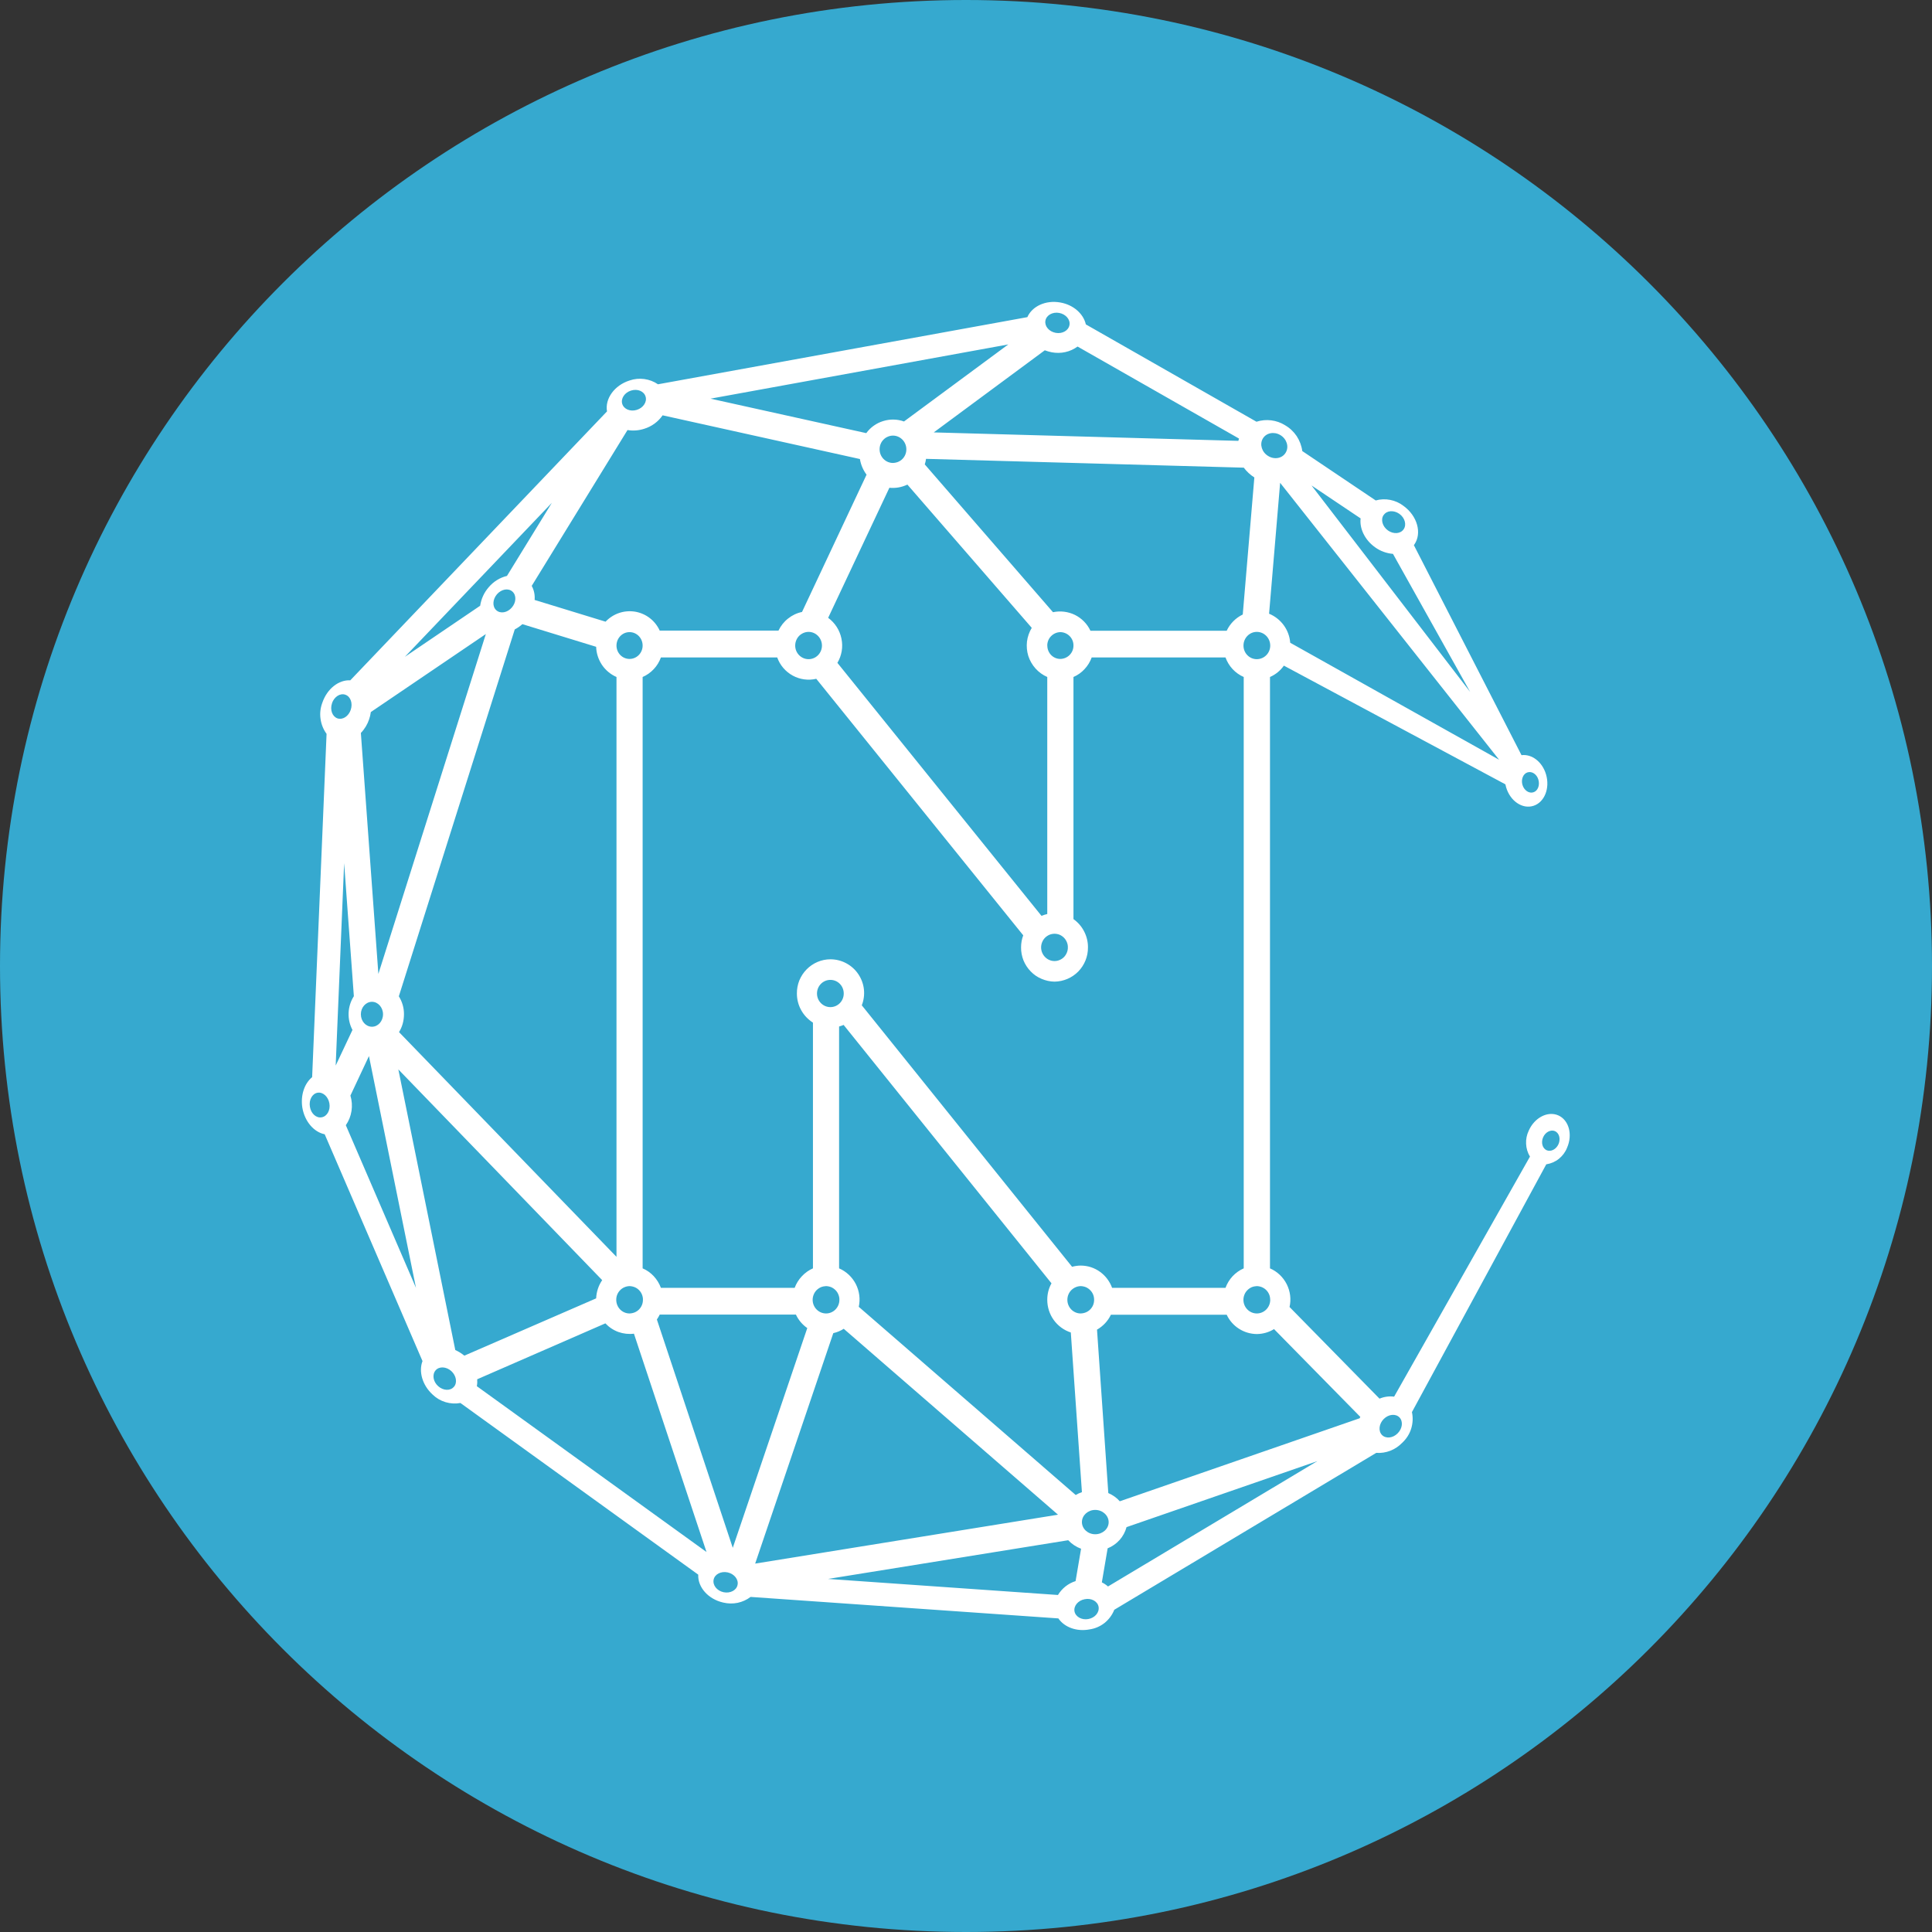 <svg width="32" height="32" viewBox="0 0 32 32" fill="none" xmlns="http://www.w3.org/2000/svg">
<rect x="0" y="0" width="32" height="32" fill="#333333" stroke="none"/>
<g clip-path="url(#clip0_4646_29381)">
<path d="M16 32C24.837 32 32 24.837 32 16C32 7.163 24.837 0 16 0C7.163 0 0 7.163 0 16C0 24.837 7.163 32 16 32Z" fill="#36A9CF"/>
<path fill-rule="evenodd" clip-rule="evenodd" d="M25.81 18.474C25.986 18.552 26.051 18.791 25.956 19.009C25.928 19.081 25.881 19.144 25.821 19.193C25.76 19.242 25.688 19.273 25.611 19.285L23.386 23.389C23.406 23.48 23.401 23.575 23.373 23.665C23.345 23.754 23.293 23.834 23.224 23.898C23.169 23.955 23.102 24 23.028 24.029C22.954 24.057 22.875 24.07 22.795 24.064L18.456 26.663C18.422 26.748 18.367 26.823 18.295 26.881C18.223 26.938 18.137 26.975 18.046 26.988C17.832 27.029 17.628 26.951 17.53 26.806L12.432 26.45C12.369 26.498 12.296 26.531 12.217 26.548C12.139 26.564 12.059 26.562 11.981 26.544C11.729 26.488 11.555 26.288 11.565 26.081L7.626 23.238C7.544 23.253 7.459 23.248 7.379 23.224C7.299 23.2 7.226 23.157 7.166 23.099C6.994 22.942 6.932 22.715 6.998 22.544L5.378 18.787C5.201 18.752 5.048 18.578 5.008 18.348C4.975 18.14 5.043 17.945 5.17 17.841L5.409 12.155C5.355 12.081 5.321 11.996 5.309 11.905C5.296 11.815 5.307 11.724 5.339 11.639C5.419 11.405 5.612 11.258 5.802 11.268L10.054 6.814C10.017 6.604 10.177 6.381 10.428 6.302C10.506 6.275 10.589 6.267 10.671 6.278C10.752 6.289 10.83 6.318 10.898 6.365L17.016 5.253C17.095 5.073 17.319 4.967 17.561 5.01C17.781 5.048 17.946 5.199 17.985 5.373L20.811 6.985C20.89 6.96 20.973 6.952 21.054 6.962C21.136 6.972 21.214 6.999 21.284 7.043C21.361 7.087 21.427 7.149 21.477 7.223C21.526 7.298 21.558 7.382 21.57 7.471L22.786 8.289C22.865 8.267 22.947 8.264 23.027 8.28C23.107 8.296 23.182 8.329 23.246 8.379C23.474 8.543 23.556 8.829 23.426 9.019L23.418 9.029L25.201 12.508C25.371 12.486 25.545 12.617 25.607 12.826C25.675 13.056 25.581 13.289 25.399 13.347C25.216 13.406 25.013 13.268 24.946 13.04L24.934 12.991L21.265 11.025C21.207 11.108 21.127 11.173 21.035 11.213V21.008C21.155 21.06 21.253 21.153 21.312 21.27C21.371 21.387 21.388 21.521 21.359 21.648L22.849 23.166C22.926 23.134 23.009 23.122 23.091 23.133L25.341 19.157C25.302 19.093 25.28 19.02 25.277 18.945C25.273 18.87 25.288 18.796 25.32 18.729C25.415 18.511 25.635 18.398 25.81 18.474ZM25.814 18.95C25.852 18.861 25.825 18.767 25.755 18.735C25.685 18.706 25.597 18.75 25.559 18.837C25.521 18.924 25.547 19.02 25.618 19.052C25.688 19.081 25.775 19.037 25.814 18.95ZM23.149 23.741C23.229 23.662 23.243 23.544 23.18 23.477C23.117 23.412 23.001 23.422 22.92 23.502C22.84 23.581 22.826 23.701 22.889 23.767C22.952 23.832 23.069 23.822 23.149 23.741ZM22.52 23.491L22.531 23.468L21.102 22.014C21.017 22.067 20.918 22.095 20.817 22.096C20.712 22.095 20.61 22.065 20.521 22.008C20.433 21.952 20.362 21.871 20.318 21.776H18.4C18.351 21.88 18.27 21.966 18.17 22.023L18.357 24.73C18.431 24.762 18.497 24.808 18.547 24.866L22.52 23.491ZM18.352 26.277L21.819 24.201L18.659 25.294C18.638 25.372 18.599 25.445 18.545 25.506C18.49 25.567 18.422 25.615 18.346 25.645L18.25 26.209C18.287 26.227 18.322 26.25 18.352 26.277ZM18.027 26.816C18.137 26.796 18.212 26.706 18.196 26.613C18.18 26.523 18.076 26.465 17.966 26.488C17.857 26.508 17.781 26.598 17.797 26.689C17.814 26.779 17.917 26.837 18.027 26.816ZM17.523 26.418C17.59 26.308 17.693 26.226 17.815 26.188L17.906 25.652C17.825 25.622 17.752 25.574 17.693 25.511L13.715 26.152L17.523 26.418ZM13.802 22.081L12.508 25.898L17.524 25.088L13.975 22.009C13.922 22.043 13.864 22.067 13.802 22.081ZM12.137 25.637L13.371 21.997C13.29 21.941 13.225 21.864 13.183 21.774H10.927C10.913 21.802 10.898 21.829 10.88 21.855L12.137 25.637ZM11.984 26.372C12.094 26.395 12.198 26.341 12.216 26.252C12.236 26.162 12.163 26.069 12.053 26.044C11.943 26.02 11.839 26.073 11.82 26.163C11.801 26.256 11.874 26.348 11.984 26.372ZM7.897 22.959L11.702 25.706L10.5 22.09C10.414 22.101 10.325 22.091 10.243 22.062C10.161 22.032 10.087 21.983 10.027 21.919L7.904 22.845C7.907 22.883 7.905 22.922 7.898 22.959H7.897ZM7.541 22.361C7.595 22.385 7.646 22.417 7.691 22.454L9.874 21.505C9.879 21.396 9.913 21.292 9.974 21.203L6.598 17.713L7.541 22.361ZM7.518 22.971C7.578 22.902 7.558 22.785 7.475 22.709C7.391 22.634 7.275 22.628 7.215 22.697C7.155 22.767 7.173 22.884 7.257 22.959C7.341 23.035 7.458 23.04 7.517 22.971H7.518ZM5.728 18.637L6.89 21.331L6.111 17.492L5.804 18.146C5.829 18.229 5.835 18.316 5.822 18.401C5.809 18.486 5.777 18.567 5.728 18.637ZM5.7 14.297L5.56 17.649L5.838 17.059C5.792 16.973 5.77 16.875 5.774 16.776C5.778 16.678 5.808 16.583 5.861 16.5L5.7 14.297ZM5.5 11.646C5.462 11.755 5.503 11.867 5.588 11.898C5.674 11.928 5.772 11.866 5.809 11.758C5.846 11.649 5.807 11.537 5.721 11.507C5.635 11.476 5.537 11.539 5.499 11.646H5.5ZM6.344 16.799C6.344 16.686 6.261 16.593 6.161 16.593C6.06 16.593 5.977 16.686 5.977 16.799C5.977 16.915 6.06 17.006 6.161 17.006C6.261 17.006 6.344 16.915 6.344 16.799ZM6.114 11.914C6.086 11.998 6.039 12.076 5.977 12.14L6.267 16.131L8.047 10.502L6.142 11.794C6.137 11.835 6.127 11.875 6.114 11.914ZM9.14 8.329L6.706 10.879L7.953 10.033C7.97 9.919 8.019 9.812 8.095 9.726C8.173 9.633 8.279 9.567 8.397 9.539L9.14 8.329ZM10.394 7.122L8.807 9.704C8.846 9.775 8.862 9.856 8.855 9.937L10.03 10.297C10.092 10.232 10.168 10.182 10.254 10.153C10.339 10.124 10.43 10.117 10.518 10.131C10.607 10.146 10.691 10.182 10.762 10.237C10.834 10.292 10.89 10.364 10.927 10.445H12.894C12.931 10.367 12.985 10.298 13.053 10.245C13.12 10.191 13.2 10.153 13.284 10.136L14.353 7.862C14.296 7.786 14.258 7.697 14.243 7.603L10.975 6.879C10.901 6.986 10.793 7.065 10.667 7.103C10.579 7.131 10.486 7.138 10.394 7.123V7.122ZM10.452 6.469C10.345 6.502 10.28 6.601 10.306 6.689C10.333 6.778 10.441 6.822 10.547 6.789C10.654 6.756 10.72 6.657 10.693 6.569C10.667 6.48 10.56 6.435 10.452 6.469ZM16.7 5.705L11.768 6.603L14.348 7.174C14.418 7.078 14.516 7.008 14.629 6.974C14.741 6.939 14.862 6.941 14.973 6.981L16.7 5.705ZM17.305 5.802L15.466 7.162L20.511 7.302L20.522 7.264L17.848 5.74C17.787 5.784 17.718 5.816 17.644 5.832C17.571 5.848 17.494 5.849 17.42 5.835C17.381 5.827 17.342 5.816 17.305 5.802ZM17.543 5.183C17.433 5.163 17.33 5.221 17.315 5.313C17.3 5.403 17.375 5.493 17.486 5.513C17.596 5.533 17.698 5.475 17.714 5.383C17.73 5.293 17.653 5.203 17.543 5.183ZM20.776 7.908C20.708 7.865 20.649 7.81 20.601 7.746L15.338 7.6C15.334 7.631 15.327 7.662 15.317 7.692L17.441 10.14C17.564 10.114 17.692 10.13 17.805 10.185C17.917 10.241 18.008 10.333 18.061 10.447H20.318C20.373 10.329 20.467 10.235 20.584 10.178L20.776 7.908ZM20.816 10.466C20.695 10.466 20.596 10.568 20.596 10.693C20.596 10.818 20.695 10.918 20.816 10.918C20.939 10.918 21.039 10.818 21.039 10.693C21.039 10.568 20.939 10.466 20.817 10.466H20.816ZM20.915 7.266C20.86 7.362 20.901 7.492 21.007 7.554C21.112 7.618 21.243 7.591 21.297 7.494C21.353 7.398 21.312 7.269 21.206 7.206C21.1 7.143 20.97 7.17 20.915 7.266ZM24.83 12.584L21.203 7.997L21.02 10.165C21.117 10.205 21.201 10.271 21.263 10.356C21.325 10.441 21.362 10.541 21.37 10.646L24.83 12.584ZM22.537 8.587L21.723 8.041L24.35 11.46L23.072 9.174C22.965 9.165 22.863 9.128 22.776 9.065C22.606 8.944 22.516 8.755 22.536 8.587H22.537ZM22.917 8.53C22.865 8.606 22.897 8.72 22.989 8.786C23.08 8.851 23.197 8.843 23.249 8.766C23.301 8.691 23.269 8.576 23.178 8.511C23.085 8.446 22.969 8.454 22.918 8.531L22.917 8.53ZM17.347 10.693C17.347 10.815 17.442 10.914 17.563 10.914C17.621 10.913 17.677 10.889 17.717 10.848C17.758 10.806 17.78 10.751 17.78 10.693C17.781 10.634 17.758 10.578 17.718 10.537C17.677 10.495 17.622 10.471 17.563 10.47C17.505 10.471 17.45 10.495 17.409 10.537C17.368 10.578 17.346 10.634 17.346 10.693H17.347ZM17.466 15.466C17.437 15.466 17.408 15.472 17.381 15.483C17.354 15.495 17.329 15.512 17.308 15.533C17.288 15.554 17.272 15.578 17.261 15.606C17.25 15.633 17.244 15.662 17.244 15.691C17.244 15.816 17.344 15.918 17.466 15.918C17.496 15.918 17.525 15.912 17.552 15.9C17.579 15.889 17.603 15.872 17.624 15.851C17.644 15.83 17.66 15.805 17.671 15.777C17.682 15.75 17.688 15.721 17.687 15.691C17.688 15.662 17.682 15.633 17.671 15.606C17.66 15.579 17.644 15.554 17.624 15.533C17.603 15.512 17.579 15.495 17.552 15.483C17.525 15.472 17.496 15.466 17.466 15.466ZM14.569 7.442C14.569 7.567 14.668 7.668 14.79 7.668C14.82 7.667 14.849 7.661 14.876 7.65C14.903 7.638 14.928 7.622 14.948 7.601C14.969 7.58 14.985 7.555 14.996 7.527C15.007 7.5 15.012 7.471 15.012 7.442C15.012 7.317 14.912 7.215 14.79 7.215C14.761 7.215 14.732 7.221 14.705 7.233C14.678 7.244 14.653 7.261 14.633 7.282C14.612 7.303 14.596 7.328 14.585 7.356C14.574 7.383 14.569 7.412 14.569 7.442ZM14.731 8.079L13.717 10.233C13.831 10.317 13.909 10.439 13.937 10.577C13.966 10.715 13.942 10.858 13.87 10.979L17.25 15.169C17.281 15.157 17.313 15.147 17.346 15.139V11.213C17.272 11.181 17.206 11.133 17.152 11.073C17.098 11.013 17.057 10.942 17.032 10.865C17.008 10.788 17.001 10.706 17.01 10.626C17.02 10.546 17.047 10.469 17.089 10.399L15.029 8.026C14.937 8.071 14.834 8.089 14.731 8.079ZM13.171 10.693C13.171 10.818 13.271 10.918 13.393 10.918C13.514 10.918 13.614 10.818 13.614 10.693C13.614 10.568 13.514 10.466 13.393 10.466C13.334 10.466 13.277 10.491 13.235 10.533C13.194 10.576 13.171 10.633 13.171 10.693ZM10.211 10.693C10.211 10.815 10.307 10.914 10.427 10.914C10.547 10.914 10.644 10.815 10.644 10.693C10.644 10.569 10.547 10.47 10.427 10.47C10.307 10.47 10.211 10.57 10.211 10.693ZM10.427 21.302C10.398 21.303 10.369 21.309 10.342 21.321C10.315 21.332 10.291 21.349 10.271 21.37C10.25 21.391 10.234 21.416 10.223 21.443C10.212 21.47 10.207 21.499 10.207 21.529C10.207 21.654 10.305 21.755 10.427 21.755C10.457 21.754 10.486 21.748 10.513 21.737C10.54 21.725 10.565 21.709 10.585 21.688C10.606 21.666 10.622 21.642 10.633 21.614C10.644 21.587 10.649 21.558 10.649 21.529C10.65 21.499 10.644 21.47 10.633 21.442C10.622 21.415 10.606 21.39 10.585 21.369C10.565 21.348 10.54 21.331 10.513 21.32C10.486 21.309 10.457 21.303 10.427 21.302ZM8.231 9.843C8.158 9.929 8.152 10.047 8.221 10.108C8.288 10.168 8.403 10.15 8.477 10.063C8.551 9.979 8.556 9.86 8.488 9.799C8.42 9.737 8.306 9.757 8.231 9.843ZM6.606 16.502C6.662 16.591 6.692 16.694 6.691 16.799C6.691 16.91 6.661 17.012 6.609 17.095L10.211 20.817V11.213C10.114 11.171 10.03 11.101 9.97 11.012C9.911 10.923 9.877 10.819 9.874 10.713L8.652 10.338C8.614 10.372 8.572 10.401 8.526 10.425L6.606 16.502ZM17.9 20.962C18.139 20.962 18.342 21.116 18.42 21.331H20.298C20.324 21.26 20.364 21.194 20.416 21.138C20.468 21.083 20.531 21.038 20.6 21.008V11.213C20.53 11.183 20.468 11.138 20.416 11.083C20.364 11.027 20.324 10.961 20.298 10.889H18.082C18.056 10.961 18.016 11.027 17.964 11.082C17.913 11.138 17.85 11.183 17.78 11.213V15.223C17.855 15.277 17.916 15.347 17.957 15.428C17.999 15.51 18.021 15.6 18.02 15.691C18.022 15.84 17.964 15.983 17.861 16.09C17.757 16.196 17.615 16.257 17.466 16.259C17.393 16.258 17.32 16.242 17.252 16.213C17.184 16.185 17.123 16.143 17.072 16.09C17.02 16.037 16.98 15.975 16.952 15.907C16.925 15.838 16.911 15.765 16.912 15.691C16.912 15.621 16.924 15.555 16.948 15.492L13.52 11.243C13.388 11.274 13.249 11.255 13.13 11.19C13.01 11.124 12.919 11.018 12.873 10.889H10.947C10.921 10.961 10.881 11.027 10.829 11.082C10.777 11.138 10.714 11.183 10.644 11.213V21.008C10.784 21.067 10.893 21.186 10.947 21.331H13.162C13.188 21.26 13.229 21.194 13.281 21.139C13.333 21.083 13.396 21.038 13.465 21.008V16.938C13.384 16.886 13.316 16.815 13.27 16.731C13.223 16.647 13.199 16.552 13.199 16.456C13.198 16.382 13.212 16.309 13.239 16.24C13.267 16.172 13.307 16.11 13.359 16.057C13.411 16.004 13.472 15.962 13.54 15.933C13.608 15.904 13.681 15.889 13.754 15.889C13.845 15.889 13.935 15.911 14.015 15.954C14.095 15.996 14.164 16.058 14.215 16.133C14.266 16.208 14.299 16.295 14.309 16.385C14.319 16.475 14.307 16.567 14.274 16.651L17.757 20.982C17.804 20.969 17.852 20.962 17.9 20.962ZM18.14 25.009C18.02 25.009 17.92 25.099 17.92 25.21C17.92 25.323 18.02 25.412 18.14 25.412C18.263 25.412 18.363 25.322 18.363 25.212C18.363 25.102 18.263 25.009 18.141 25.009H18.14ZM17.679 21.529C17.679 21.654 17.778 21.755 17.899 21.755C17.929 21.754 17.958 21.748 17.985 21.737C18.012 21.726 18.037 21.709 18.058 21.688C18.078 21.667 18.095 21.642 18.106 21.615C18.117 21.587 18.122 21.558 18.122 21.529C18.122 21.499 18.117 21.47 18.106 21.443C18.095 21.415 18.079 21.391 18.058 21.37C18.038 21.349 18.013 21.332 17.986 21.32C17.959 21.309 17.93 21.303 17.9 21.302C17.841 21.303 17.785 21.328 17.743 21.37C17.702 21.412 17.679 21.469 17.679 21.529ZM13.532 16.456C13.532 16.581 13.632 16.681 13.754 16.681C13.876 16.681 13.975 16.581 13.975 16.456C13.975 16.329 13.876 16.23 13.754 16.23C13.632 16.23 13.532 16.329 13.532 16.456ZM13.682 21.302C13.653 21.303 13.624 21.309 13.597 21.32C13.57 21.332 13.545 21.349 13.524 21.37C13.504 21.391 13.488 21.415 13.477 21.443C13.466 21.47 13.46 21.499 13.46 21.529C13.46 21.654 13.56 21.755 13.682 21.755C13.804 21.755 13.903 21.654 13.903 21.529C13.904 21.499 13.898 21.47 13.887 21.443C13.877 21.416 13.86 21.391 13.84 21.37C13.819 21.349 13.795 21.332 13.768 21.32C13.741 21.309 13.712 21.303 13.682 21.302ZM13.898 21.008C14.018 21.06 14.115 21.152 14.175 21.268C14.234 21.384 14.252 21.517 14.224 21.645L17.817 24.762C17.85 24.742 17.884 24.727 17.92 24.715L17.736 22.07C17.622 22.033 17.523 21.96 17.453 21.863C17.383 21.766 17.346 21.648 17.346 21.529C17.346 21.428 17.371 21.335 17.416 21.256L13.973 16.976C13.949 16.986 13.924 16.995 13.898 17.002V21.008ZM21.038 21.527C21.038 21.498 21.033 21.469 21.022 21.442C21.011 21.415 20.995 21.39 20.974 21.369C20.954 21.348 20.929 21.332 20.902 21.32C20.875 21.309 20.847 21.303 20.817 21.302C20.788 21.303 20.759 21.309 20.732 21.32C20.705 21.332 20.68 21.349 20.66 21.37C20.639 21.391 20.623 21.415 20.612 21.443C20.601 21.47 20.595 21.499 20.595 21.529C20.595 21.654 20.695 21.755 20.817 21.755C20.939 21.755 21.039 21.654 21.039 21.529L21.038 21.527ZM5.328 18.506C5.418 18.491 5.475 18.387 5.456 18.276C5.436 18.163 5.349 18.084 5.26 18.099C5.17 18.114 5.114 18.22 5.133 18.331C5.151 18.445 5.239 18.523 5.328 18.506ZM25.3 12.793C25.228 12.816 25.19 12.909 25.217 13.001C25.244 13.091 25.325 13.146 25.397 13.123C25.471 13.101 25.507 13.007 25.481 12.915C25.455 12.823 25.373 12.77 25.301 12.793H25.3Z" fill="white"/>
</g>
<defs>
<clipPath id="clip0_4646_29381">
<rect width="32" height="32" fill="white"/>
</clipPath>
</defs>
</svg>
